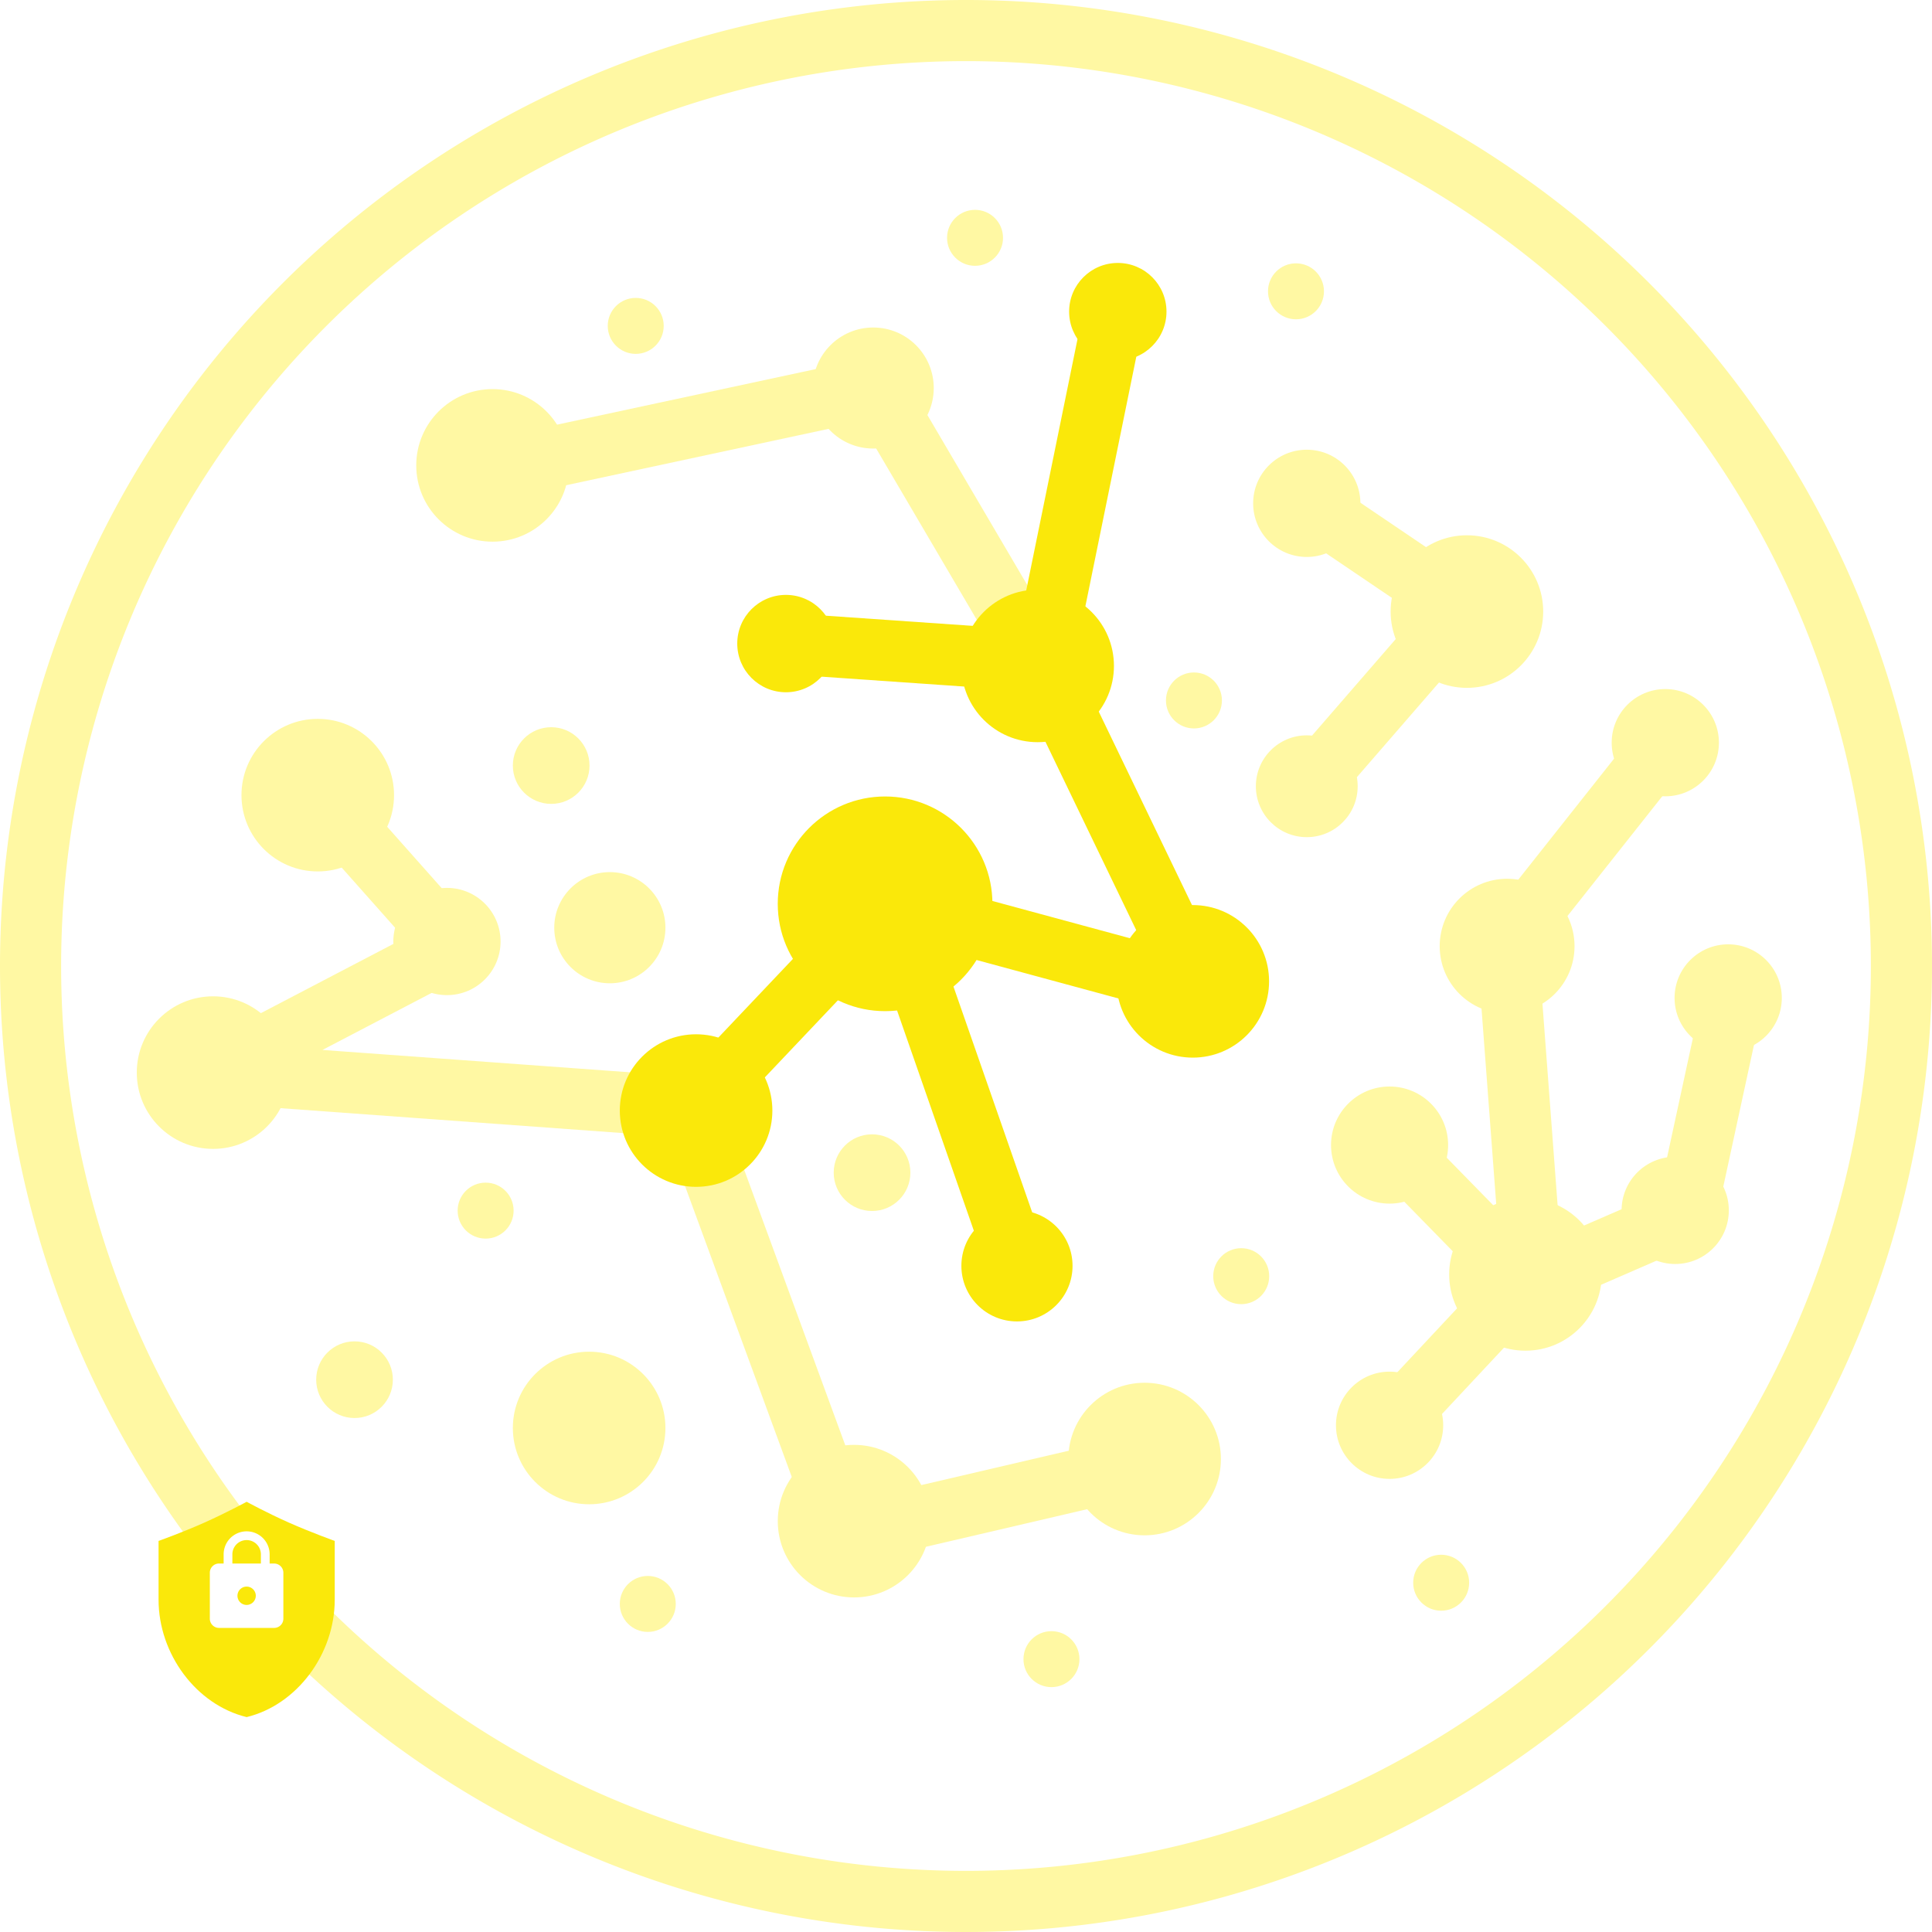 <svg xmlns="http://www.w3.org/2000/svg" xmlns:xlink="http://www.w3.org/1999/xlink" width="252.83" height="252.83" viewBox="0 0 252.83 252.83">
  <defs>
    <filter id="Path_6669" x="11.747" y="187.533" width="41.056" height="46.179" filterUnits="userSpaceOnUse">
      <feOffset dy="3" input="SourceAlpha"/>
      <feGaussianBlur stdDeviation="3" result="blur"/>
      <feFlood flood-opacity="0.161"/>
      <feComposite operator="in" in2="blur"/>
      <feComposite in="SourceGraphic"/>
    </filter>
    <filter id="Ellipse_1081" x="116.809" y="149.377" width="32.548" height="32.548" filterUnits="userSpaceOnUse">
      <feOffset input="SourceAlpha"/>
      <feGaussianBlur stdDeviation="3" result="blur-2"/>
      <feFlood flood-opacity="0.102"/>
      <feComposite operator="in" in2="blur-2"/>
      <feComposite in="SourceGraphic"/>
    </filter>
    <filter id="Ellipse_1075" x="87.479" y="68.85" width="30.742" height="30.742" filterUnits="userSpaceOnUse">
      <feOffset input="SourceAlpha"/>
      <feGaussianBlur stdDeviation="3" result="blur-3"/>
      <feFlood flood-opacity="0.102"/>
      <feComposite operator="in" in2="blur-3"/>
      <feComposite in="SourceGraphic"/>
    </filter>
    <filter id="Ellipse_1079" x="130.911" y="25.405" width="30.742" height="30.742" filterUnits="userSpaceOnUse">
      <feOffset input="SourceAlpha"/>
      <feGaussianBlur stdDeviation="3" result="blur-4"/>
      <feFlood flood-opacity="0.102"/>
      <feComposite operator="in" in2="blur-4"/>
      <feComposite in="SourceGraphic"/>
    </filter>
    <filter id="Ellipse_1083" x="72.111" y="126.35" width="37.966" height="37.966" filterUnits="userSpaceOnUse">
      <feOffset input="SourceAlpha"/>
      <feGaussianBlur stdDeviation="3" result="blur-5"/>
      <feFlood flood-opacity="0.102"/>
      <feComposite operator="in" in2="blur-5"/>
      <feComposite in="SourceGraphic"/>
    </filter>
    <filter id="Ellipse_1078" x="116.808" y="68.156" width="37.966" height="37.966" filterUnits="userSpaceOnUse">
      <feOffset input="SourceAlpha"/>
      <feGaussianBlur stdDeviation="3" result="blur-6"/>
      <feFlood flood-opacity="0.102"/>
      <feComposite operator="in" in2="blur-6"/>
      <feComposite in="SourceGraphic"/>
    </filter>
    <filter id="Ellipse_1076" x="92.778" y="95.227" width="46.094" height="46.094" filterUnits="userSpaceOnUse">
      <feOffset input="SourceAlpha"/>
      <feGaussianBlur stdDeviation="3" result="blur-7"/>
      <feFlood flood-opacity="0.102"/>
      <feComposite operator="in" in2="blur-7"/>
      <feComposite in="SourceGraphic"/>
    </filter>
    <filter id="Ellipse_1077" x="137.113" y="109.443" width="37.966" height="37.966" filterUnits="userSpaceOnUse">
      <feOffset input="SourceAlpha"/>
      <feGaussianBlur stdDeviation="3" result="blur-8"/>
      <feFlood flood-opacity="0.102"/>
      <feComposite operator="in" in2="blur-8"/>
      <feComposite in="SourceGraphic"/>
    </filter>
  </defs>
  <g id="Group_6893" data-name="Group 6893" transform="translate(8502.83 23908)">
    <path id="Path_6671" data-name="Path 6671" d="M122.415,0A122.415,122.415,0,1,1,0,122.415,122.415,122.415,0,0,1,122.415,0Z" transform="translate(-8498.83 -23904)" fill="#fff" stroke="#fff8a3" stroke-width="8"/>
    <circle id="Ellipse_1082" data-name="Ellipse 1082" cx="9.983" cy="9.983" r="9.983" transform="translate(-8313.185 -23751.209)" fill="#fff8a3"/>
    <circle id="Ellipse_1080" data-name="Ellipse 1080" cx="9.983" cy="9.983" r="9.983" transform="translate(-8320.846 -23837.951)" fill="#fff8a3"/>
    <circle id="Ellipse_1097" data-name="Ellipse 1097" cx="7.017" cy="7.017" r="7.017" transform="translate(-8291.919 -23817.826)" fill="#fff8a3"/>
    <circle id="Ellipse_1074" data-name="Ellipse 1074" cx="9.983" cy="9.983" r="9.983" transform="translate(-8471.23 -23813.926)" fill="#fff8a3"/>
    <circle id="Ellipse_1096" data-name="Ellipse 1096" cx="7.92" cy="7.92" r="7.92" transform="translate(-8396.476 -23865.141)" fill="#fff8a3"/>
    <circle id="Ellipse_1088" data-name="Ellipse 1088" cx="9.983" cy="9.983" r="9.983" transform="translate(-8448.358 -23857.08)" fill="#fff8a3"/>
    <circle id="Ellipse_1084" data-name="Ellipse 1084" cx="9.983" cy="9.983" r="9.983" transform="translate(-8435.716 -23731.111)" fill="#fff8a3"/>
    <circle id="Ellipse_1089" data-name="Ellipse 1089" cx="5.017" cy="5.017" r="5.017" transform="translate(-8435.716 -23812.834)" fill="#fff8a3"/>
    <circle id="Ellipse_1090" data-name="Ellipse 1090" cx="7.017" cy="7.017" r="7.017" transform="translate(-8451.358 -23791.807)" fill="#fff8a3"/>
    <circle id="Ellipse_1091" data-name="Ellipse 1091" cx="5.017" cy="5.017" r="5.017" transform="translate(-8461.452 -23732.465)" fill="#fff8a3"/>
    <circle id="Ellipse_1092" data-name="Ellipse 1092" cx="5.017" cy="5.017" r="5.017" transform="translate(-8393.727 -23759.557)" fill="#fff8a3"/>
    <circle id="Ellipse_1093" data-name="Ellipse 1093" cx="3.662" cy="3.662" r="3.662" transform="translate(-8350.248 -23819.998)" fill="#fff8a3"/>
    <circle id="Ellipse_1098" data-name="Ellipse 1098" cx="7.274" cy="7.274" r="7.274" transform="translate(-8430.298 -23793.871)" fill="#fff8a3"/>
    <circle id="Ellipse_1094" data-name="Ellipse 1094" cx="7.017" cy="7.017" r="7.017" transform="translate(-8338.837 -23849.148)" fill="#fff8a3"/>
    <circle id="Ellipse_1099" data-name="Ellipse 1099" cx="7.017" cy="7.017" r="7.017" transform="translate(-8283.689 -23784.422)" fill="#fff8a3"/>
    <circle id="Ellipse_1108" data-name="Ellipse 1108" cx="7.017" cy="7.017" r="7.017" transform="translate(-8328.001 -23728.5)" fill="#fff8a3"/>
    <circle id="Ellipse_1100" data-name="Ellipse 1100" cx="7.017" cy="7.017" r="7.017" transform="translate(-8290.623 -23756.623)" fill="#fff8a3"/>
    <circle id="Ellipse_1101" data-name="Ellipse 1101" cx="3.662" cy="3.662" r="3.662" transform="translate(-8368.894 -23694.539)" fill="#fff8a3"/>
    <circle id="Ellipse_1111" data-name="Ellipse 1111" cx="3.662" cy="3.662" r="3.662" transform="translate(-8336.894 -23873.539)" fill="#fff8a3"/>
    <circle id="Ellipse_1112" data-name="Ellipse 1112" cx="3.662" cy="3.662" r="3.662" transform="translate(-8378.894 -23880.539)" fill="#fff8a3"/>
    <circle id="Ellipse_1113" data-name="Ellipse 1113" cx="3.662" cy="3.662" r="3.662" transform="translate(-8317.894 -23704.539)" fill="#fff8a3"/>
    <circle id="Ellipse_1109" data-name="Ellipse 1109" cx="3.662" cy="3.662" r="3.662" transform="translate(-8344.061 -23744.656)" fill="#fff8a3"/>
    <circle id="Ellipse_1107" data-name="Ellipse 1107" cx="6.662" cy="6.662" r="6.662" transform="translate(-8338.482 -23811.77)" fill="#fff8a3"/>
    <circle id="Ellipse_1105" data-name="Ellipse 1105" cx="3.662" cy="3.662" r="3.662" transform="translate(-8442.94 -23753.234)" fill="#fff8a3"/>
    <g id="Group_6871" data-name="Group 6871" transform="translate(-8474.947 -23857.297)">
      <path id="Path_6660" data-name="Path 6660" d="M-8934.689-18601.379l-40.8,9.512-20.5-55.873-62.243-4.529,31.428-16.42-16.818-18.939" transform="translate(9058.23 18741.934)" fill="none" stroke="#fff8a3" stroke-linejoin="round" stroke-width="8"/>
      <path id="Path_6662" data-name="Path 6662" d="M-9060.342-18786.7l47.492-10.2,20.2,34.385" transform="translate(9099.572 18796.902)" fill="none" stroke="#fff8a3" stroke-linejoin="round" stroke-width="8"/>
      <path id="Path_6663" data-name="Path 6663" d="M-8805.908-18544.381l15.875-16.979-18.868-19.287" transform="translate(8961.658 18678.287)" fill="none" stroke="#fff8a3" stroke-linejoin="round" stroke-width="8"/>
      <path id="Path_6664" data-name="Path 6664" d="M-8738.4-18661.141l-6.288,29.027-20.06,8.723-3.331-44.273,20.955-26.473" transform="translate(8937.438 18740.35)" fill="none" stroke="#fff8a3" stroke-linejoin="round" stroke-width="8"/>
      <path id="Path_6665" data-name="Path 6665" d="M-8830.23-18763.314l20.38,13.793-20.38,23.5" transform="translate(8973.356 18778.48)" fill="none" stroke="#fff8a3" stroke-linejoin="round" stroke-width="8"/>
    </g>
    <circle id="Ellipse_1103" data-name="Ellipse 1103" cx="3.662" cy="3.662" r="3.662" transform="translate(-8421.72 -23701.764)" fill="#fff8a3"/>
    <circle id="Ellipse_1104" data-name="Ellipse 1104" cx="3.662" cy="3.662" r="3.662" transform="translate(-8423.298 -23869.014)" fill="#fff8a3"/>
    <circle id="Ellipse_1102" data-name="Ellipse 1102" cx="7.662" cy="7.662" r="7.662" transform="translate(-8328.646 -23765.814)" fill="#fff8a3"/>
    <circle id="Ellipse_1095" data-name="Ellipse 1095" cx="8.823" cy="8.823" r="8.823" transform="translate(-8314.426 -23793)" fill="#fff8a3"/>
    <circle id="Ellipse_1085" data-name="Ellipse 1085" cx="9.983" cy="9.983" r="9.983" transform="translate(-8401.047 -23718.92)" fill="#fff8a3"/>
    <circle id="Ellipse_1087" data-name="Ellipse 1087" cx="9.983" cy="9.983" r="9.983" transform="translate(-8484.93 -23777.617)" fill="#fff8a3"/>
    <circle id="Ellipse_1086" data-name="Ellipse 1086" cx="9.983" cy="9.983" r="9.983" transform="translate(-8363.023 -23727.047)" fill="#fff8a3"/>
    <g id="Group_6872" data-name="Group 6872" transform="translate(-8411.71 -23868.275)">
      <path id="Path_6657" data-name="Path 6657" d="M-8861.514-18658.631l16.951,48.619" transform="translate(8887.095 18737.006)" fill="none" stroke="#fae80a" stroke-width="8"/>
      <path id="Path_6658" data-name="Path 6658" d="M-8918.172-18727.3l24.956-26.33,40.729,11.035-20.411-42.352,9.644-47.266" transform="translate(8918.172 18832.217)" fill="none" stroke="#fae80a" stroke-linejoin="round" stroke-width="8"/>
      <path id="Path_6659" data-name="Path 6659" d="M-8892.193-18733.666l32.23,2.232" transform="translate(8903.923 18778.162)" fill="none" stroke="#fae80a" stroke-width="8"/>
    </g>
    <g transform="matrix(1, 0, 0, 1, -8502.83, -23908)" filter="url(#Path_6669)">
      <path id="Path_6669-2" data-name="Path 6669" d="M14.528,1S11.79,2.484,8.908,3.765,3,6.123,3,6.123v7.685c0,7.109,4.919,13.756,11.528,15.37,6.609-1.614,11.528-8.262,11.528-15.37V6.123S22.931,5,20.049,3.722,14.528,1,14.528,1Z" transform="translate(17.75 192.53)" fill="#fae80a"/>
    </g>
    <path id="Path_6670" data-name="Path 6670" d="M12.427,5.214h-.6V4.01a3.01,3.01,0,1,0-6.02,0v1.2H5.2A1.207,1.207,0,0,0,4,6.418v6.02a1.207,1.207,0,0,0,1.2,1.2h7.223a1.207,1.207,0,0,0,1.2-1.2V6.418A1.207,1.207,0,0,0,12.427,5.214ZM8.816,10.631a1.2,1.2,0,1,1,1.2-1.2A1.207,1.207,0,0,1,8.816,10.631Zm1.866-5.418H6.95V4.01a1.866,1.866,0,1,1,3.732,0Z" transform="translate(-8479.371 -23708.602)" fill="#fff"/>
    <g id="Group_6892" data-name="Group 6892" transform="translate(-9415 -24649)">
      <g transform="matrix(1, 0, 0, 1, 912.17, 741)" filter="url(#Ellipse_1081)">
        <circle id="Ellipse_1081-2" data-name="Ellipse 1081" cx="7.274" cy="7.274" r="7.274" transform="translate(125.81 158.38)" fill="#fae80a"/>
      </g>
      <g transform="matrix(1, 0, 0, 1, 912.17, 741)" filter="url(#Ellipse_1075)">
        <circle id="Ellipse_1075-2" data-name="Ellipse 1075" cx="6.371" cy="6.371" r="6.371" transform="translate(96.48 77.85)" fill="#fae80a"/>
      </g>
      <g transform="matrix(1, 0, 0, 1, 912.17, 741)" filter="url(#Ellipse_1079)">
        <circle id="Ellipse_1079-2" data-name="Ellipse 1079" cx="6.371" cy="6.371" r="6.371" transform="translate(139.91 34.41)" fill="#fae80a"/>
      </g>
      <g transform="matrix(1, 0, 0, 1, 912.17, 741)" filter="url(#Ellipse_1083)">
        <circle id="Ellipse_1083-2" data-name="Ellipse 1083" cx="9.983" cy="9.983" r="9.983" transform="translate(81.11 135.35)" fill="#fae80a"/>
      </g>
      <g transform="matrix(1, 0, 0, 1, 912.17, 741)" filter="url(#Ellipse_1078)">
        <circle id="Ellipse_1078-2" data-name="Ellipse 1078" cx="9.983" cy="9.983" r="9.983" transform="translate(125.81 77.16)" fill="#fae80a"/>
      </g>
      <g transform="matrix(1, 0, 0, 1, 912.17, 741)" filter="url(#Ellipse_1076)">
        <circle id="Ellipse_1076-2" data-name="Ellipse 1076" cx="14.047" cy="14.047" r="14.047" transform="translate(101.78 104.23)" fill="#fae80a"/>
      </g>
      <g transform="matrix(1, 0, 0, 1, 912.17, 741)" filter="url(#Ellipse_1077)">
        <circle id="Ellipse_1077-2" data-name="Ellipse 1077" cx="9.983" cy="9.983" r="9.983" transform="translate(146.11 118.44)" fill="#fae80a"/>
      </g>
    </g>
  </g>
</svg>
